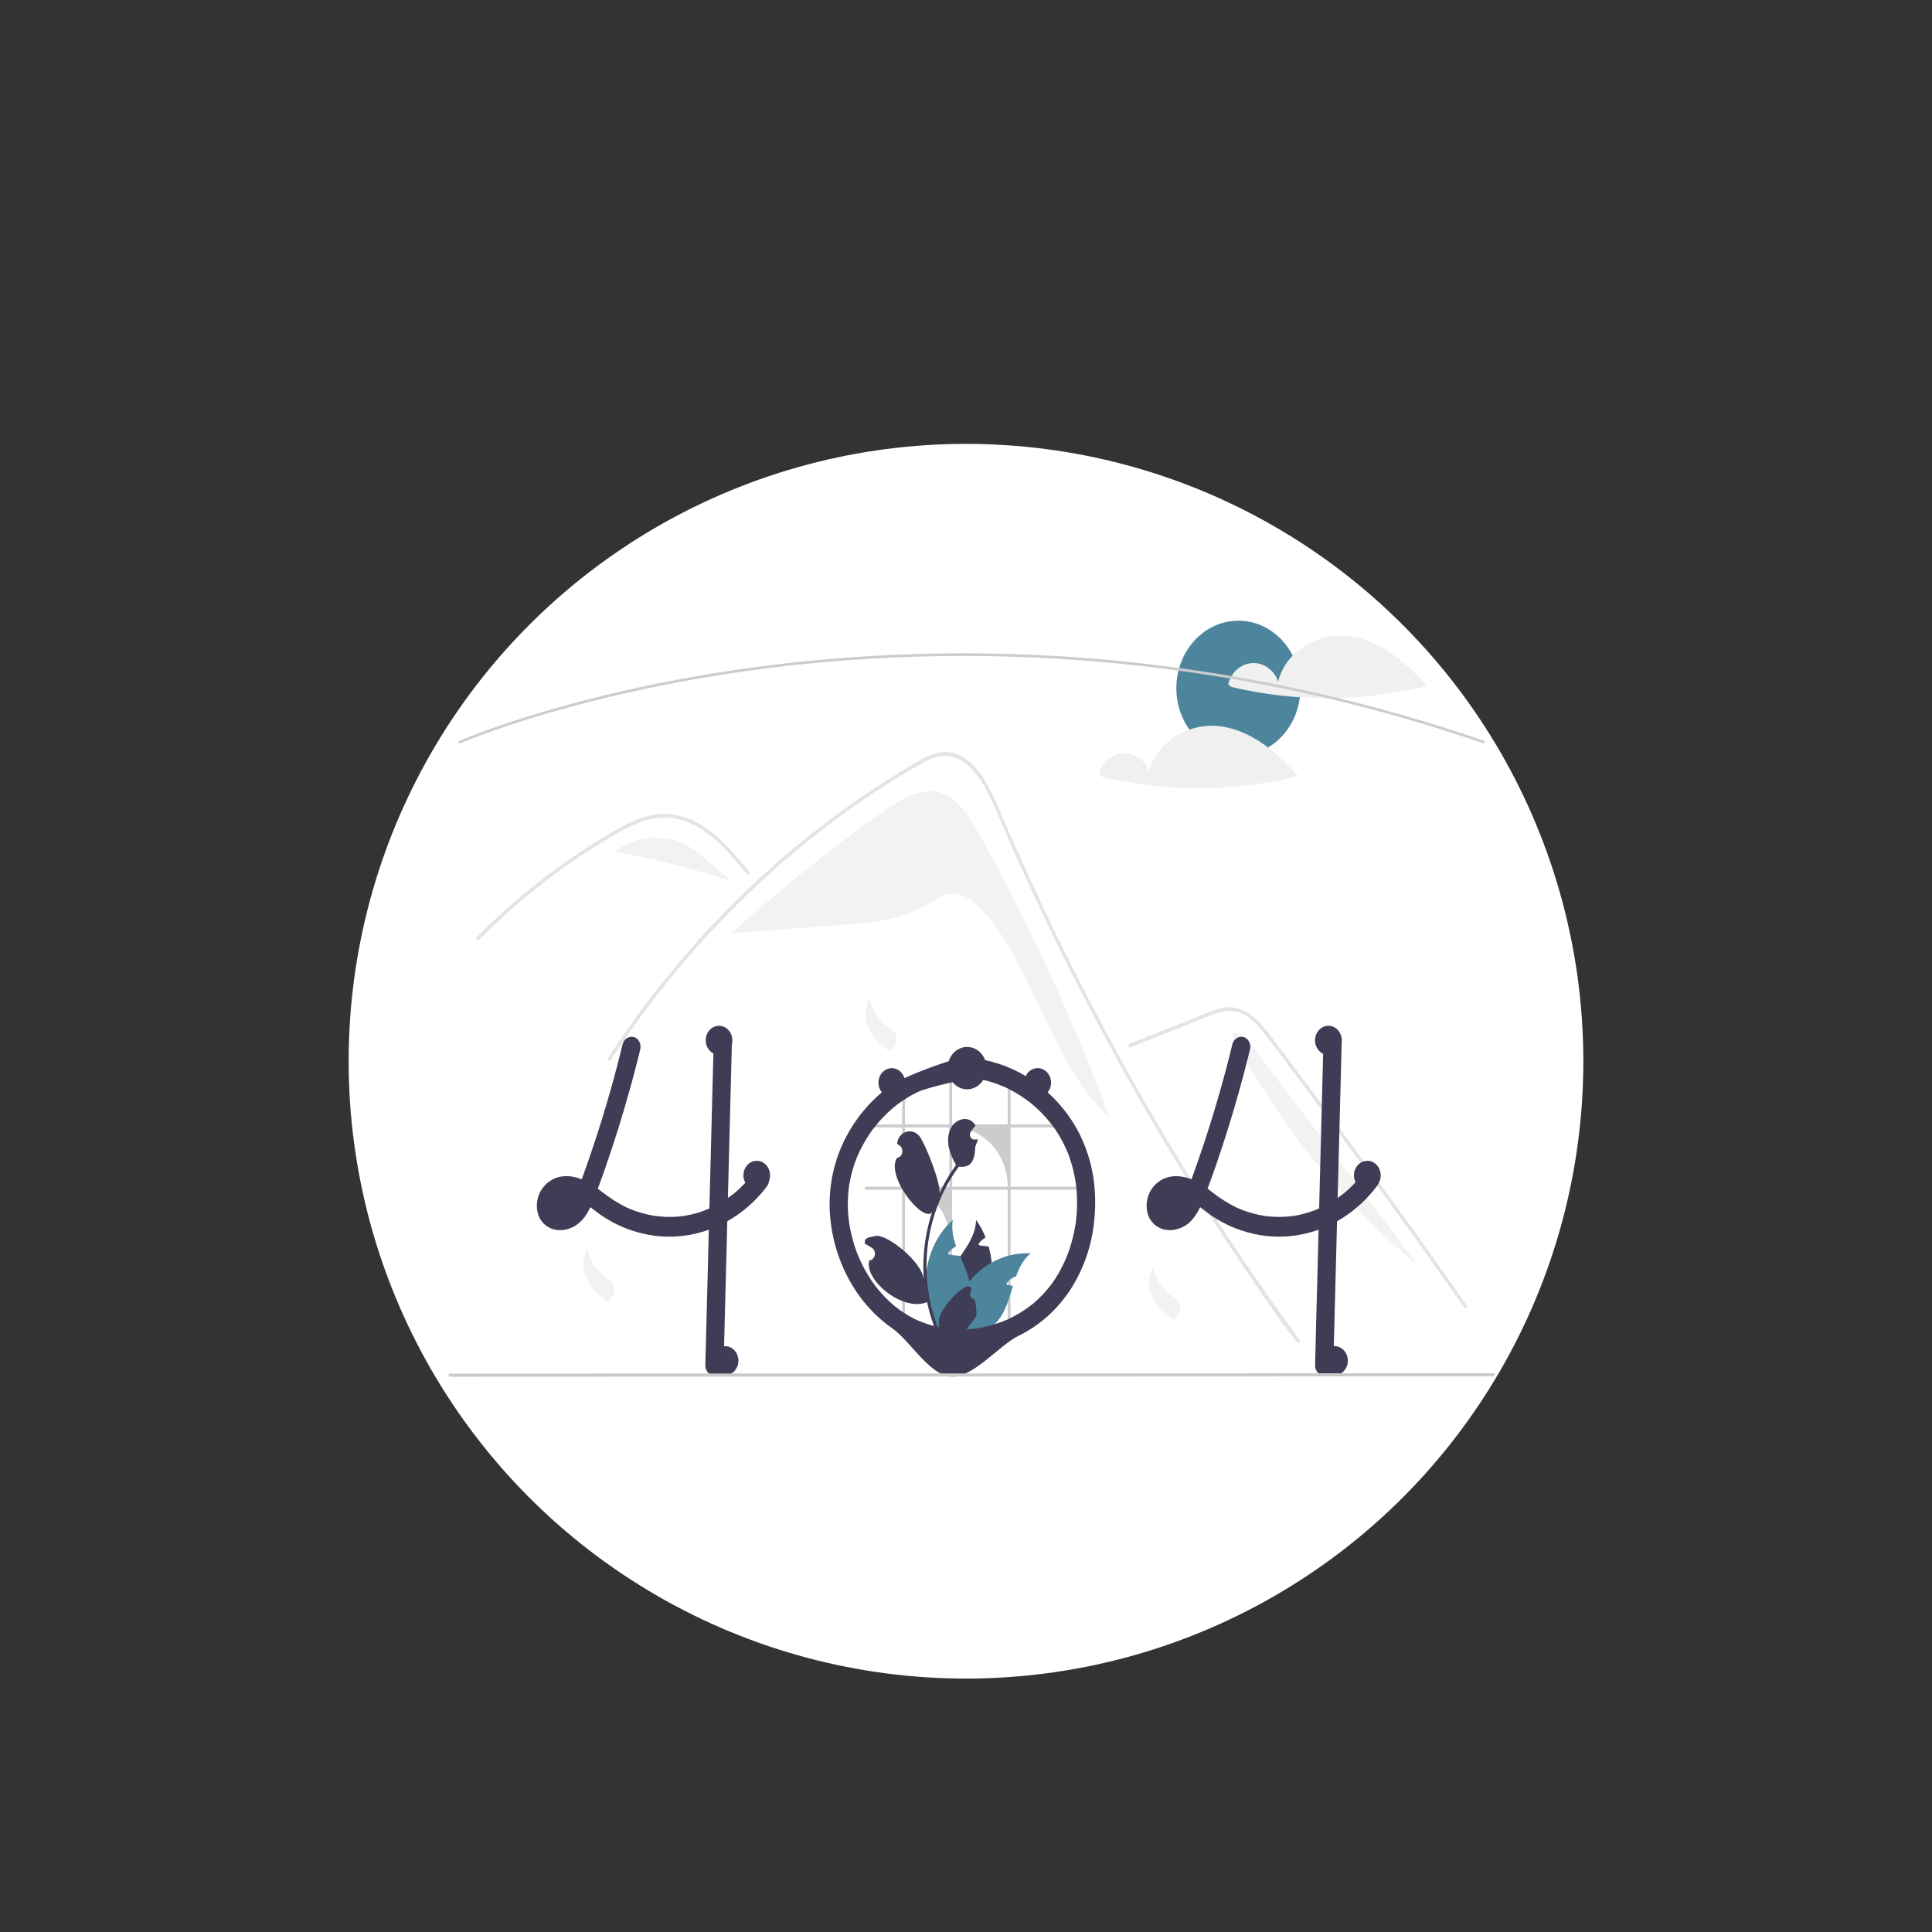 <?xml version="1.0" encoding="UTF-8" standalone="no" ?>
<!DOCTYPE svg PUBLIC "-//W3C//DTD SVG 1.1//EN" "http://www.w3.org/Graphics/SVG/1.1/DTD/svg11.dtd">
<svg xmlns="http://www.w3.org/2000/svg" xmlns:xlink="http://www.w3.org/1999/xlink" version="1.1" width="1080" height="1080" viewBox="0 0 1080 1080" xml:space="preserve">
<rect x="0" y="0" width="1080" height="1080" fill="#333333" stroke="none"/>
<desc>Created with Fabric.js 5.2.4</desc>
<defs>
</defs>
<g transform="matrix(1 0 0 1 540 540)" id="37b3d12e-57c0-4345-9607-351f336671f5"  >
</g>
<g transform="matrix(1 0 0 1 540 540)" id="c9e0edaa-cdeb-4cc3-b12e-ca3d8f04cf1a"  >
<rect style="stroke: none; stroke-width: 1; stroke-dasharray: none; stroke-linecap: butt; stroke-dashoffset: 0; stroke-linejoin: miter; stroke-miterlimit: 4; fill: rgb(255,255,255); fill-rule: nonzero; opacity: 1; visibility: hidden;" vector-effect="non-scaling-stroke"  x="-540" y="-540" rx="0" ry="0" width="1080" height="1080" />
</g>
<g transform="matrix(9.86 0 0 9.86 540 593.23)" id="d88ebcb5-9e70-4a9b-bc74-17ef908f063f"  >
<circle style="stroke: rgb(77,134,156); stroke-width: 0; stroke-dasharray: none; stroke-linecap: butt; stroke-dashoffset: 0; stroke-linejoin: miter; stroke-miterlimit: 4; fill: rgb(255,255,255); fill-rule: nonzero; opacity: 1;" vector-effect="non-scaling-stroke"  cx="0" cy="0" r="35" />
</g>
<g transform="matrix(0.68 0 0 0.74 543.22 558.29)"  >
<g style="" vector-effect="non-scaling-stroke"   >
		<g transform="matrix(1 0 0 1 -41.84 -33.47)"  >
<path style="stroke: none; stroke-width: 1; stroke-dasharray: none; stroke-linecap: butt; stroke-dashoffset: 0; stroke-linejoin: miter; stroke-miterlimit: 4; fill: rgb(242,242,242); fill-rule: nonzero; opacity: 1;" vector-effect="non-scaling-stroke"  transform=" translate(-558.16, -416.53)" d="M 605.67 324.953 C 598 312.269 588.913 298.725 574.68 294.584 C 558.198 289.787 541.267 299.315 526.905 308.718 C 483.956 336.838 442.595 367.312 403.012 400.001 L 403.055 400.494 Q 449.281 397.306 495.506 394.118 C 517.772 392.583 540.802 390.835 560.478 380.302 C 567.945 376.306 575.223 370.967 583.684 370.595 C 594.196 370.132 603.361 377.474 610.564 385.144 C 653.171 430.515 665.501 499.898 713.302 539.76 C 683.16 465.425 647.17 393.597 605.67 324.953 Z" stroke-linecap="round" />
</g>
		<g transform="matrix(1 0 0 1 -14.73 36.98)"  >
<path style="stroke: none; stroke-width: 1; stroke-dasharray: none; stroke-linecap: butt; stroke-dashoffset: 0; stroke-linejoin: miter; stroke-miterlimit: 4; fill: rgb(228,228,228); fill-rule: nonzero; opacity: 1;" vector-effect="non-scaling-stroke"  transform=" translate(-585.27, -486.98)" d="M 867.571 709.781 C 862.859 703.832 860.934 702.438 856.286 696.434 Q 799.522 623.017 749.578 544.641 Q 715.655 491.411 685.095 436.137 Q 670.547 409.859 656.796 383.168 Q 646.125 362.473 635.931 341.53 C 633.988 337.543 632.099 333.537 630.22 329.521 C 625.792 320.079 621.447 310.591 616.781 301.277 C 611.464 290.661 604.992 279.532 595.228 272.4 C 590.785 269.021 585.472 266.976 579.909 266.505 C 571.961 265.992 564.628 269.274 557.734 272.858 C 507.295 299.159 460.075 332.134 417.364 369.656 C 374.544 407.262 336.27 449.748 303.322 496.247 C 302.314 497.686 299.931 496.311 300.948 494.863 Q 306.958 486.365 313.205 478.05 C 364.994 409.172 428.495 349.941 500.805 303.064 Q 519.053 291.239 537.987 280.522 C 544.349 276.919 550.739 273.362 557.239 270.025 C 563.61 266.753 570.376 263.81 577.654 263.7 C 602.424 263.315 615.25 291.367 624.059 310.242 Q 628.212 319.153 632.466 328.009 Q 648.541 361.63 665.853 394.637 Q 676.538 415.016 687.69 435.156 Q 722.397 497.874 761.468 558.053 C 795.974 611.196 830.205 658.142 869.514 707.838 C 870.596 709.213 868.662 711.175 867.571 709.781 Z" stroke-linecap="round" />
</g>
		<g transform="matrix(1 0 0 1 -295.16 -91.83)"  >
<path style="stroke: none; stroke-width: 1; stroke-dasharray: none; stroke-linecap: butt; stroke-dashoffset: 0; stroke-linejoin: miter; stroke-miterlimit: 4; fill: rgb(228,228,228); fill-rule: nonzero; opacity: 1;" vector-effect="non-scaling-stroke"  transform=" translate(-304.83, -358.17)" d="M 414.916 355.804 C 413.477 354.2 412.047 352.595 410.598 350.991 C 399.176 338.359 386.92 325.873 371.234 318.63 C 363.755 315.068 355.591 313.176 347.307 313.084 C 338.745 313.112 330.375 315.358 322.464 318.502 C 318.724 319.996 315.066 321.692 311.463 323.498 C 307.347 325.57 303.304 327.78 299.28 330.007 Q 287.949 336.278 276.912 343.098 Q 254.951 356.67 234.366 372.314 Q 223.695 380.427 213.464 389.072 Q 203.949 397.103 194.818 405.564 C 193.517 406.765 191.573 404.822 192.875 403.621 C 194.479 402.126 196.102 400.641 197.724 399.175 Q 204.6 392.959 211.695 386.982 Q 224.635 376.064 238.244 365.989 Q 259.407 350.313 282.027 336.763 Q 293.33 329.998 304.945 323.801 C 307.283 322.554 309.648 321.335 312.041 320.18 C 317.47 317.441 323.111 315.145 328.909 313.313 C 337.122 310.657 345.811 309.803 354.385 310.811 C 362.662 312.015 370.637 314.774 377.89 318.942 C 393.291 327.55 405.235 340.861 416.86 353.851 C 418.033 355.171 416.099 357.124 414.916 355.804 Z" stroke-linecap="round" />
</g>
		<g transform="matrix(1 0 0 1 268.18 120.18)"  >
<path style="stroke: none; stroke-width: 1; stroke-dasharray: none; stroke-linecap: butt; stroke-dashoffset: 0; stroke-linejoin: miter; stroke-miterlimit: 4; fill: rgb(228,228,228); fill-rule: nonzero; opacity: 1;" vector-effect="non-scaling-stroke"  transform=" translate(-868.18, -570.18)" d="M 730.477 486.711 L 767.381 473.213 L 785.704 466.511 C 791.672 464.328 797.625 461.844 803.794 460.281 C 809.155 458.749 814.848 458.822 820.168 460.489 C 824.913 462.245 829.256 464.938 832.939 468.406 C 836.702 471.871 840.203 475.61 843.414 479.592 C 847.403 484.387 851.333 489.231 855.282 494.059 Q 879.723 523.95 903.845 554.101 Q 927.966 584.251 951.764 614.657 Q 975.621 645.137 999.15 675.873 Q 1002.032 679.638 1004.91 683.407 C 1005.969 684.795 1008.359 683.426 1007.284 682.019 Q 983.582 650.974 959.549 620.184 Q 935.458 589.32 911.033 558.718 Q 886.609 528.117 861.854 497.781 Q 855.687 490.223 849.5 482.682 C 846.02 478.441 842.58 474.155 838.764 470.208 C 831.758 462.963 823.006 456.56 812.529 456.386 C 806.369 456.284 800.408 458.239 794.685 460.309 C 788.516 462.541 782.361 464.815 776.199 467.068 L 739.036 480.661 L 729.746 484.059 C 728.097 484.662 728.809 487.321 730.477 486.711 Z" stroke-linecap="round" />
</g>
		<g transform="matrix(1 0 0 1 -244.94 -105.04)"  >
<path style="stroke: none; stroke-width: 1; stroke-dasharray: none; stroke-linecap: butt; stroke-dashoffset: 0; stroke-linejoin: miter; stroke-miterlimit: 4; fill: rgb(242,242,242); fill-rule: nonzero; opacity: 1;" vector-effect="non-scaling-stroke"  transform=" translate(-355.06, -344.96)" d="M 366.377 334.526 C 347.623 324.887 323.606 326.775 306.372 338.817 C 339.244 344.489 371.757 352.077 403.743 361.543 C 390.46 353.759 380.07 341.563 366.377 334.526 Z" stroke-linecap="round" />
</g>
		<g transform="matrix(1 0 0 1 -295.52 -109.75)"  >
<path style="stroke: none; stroke-width: 1; stroke-dasharray: none; stroke-linecap: butt; stroke-dashoffset: 0; stroke-linejoin: miter; stroke-miterlimit: 4; fill: rgb(242,242,242); fill-rule: nonzero; opacity: 1;" vector-effect="non-scaling-stroke"  transform=" translate(-304.47, -340.25)" d="M 306.188 338.784 L 302.577 341.719 C 303.799 340.692 305.068 339.729 306.372 338.817 C 306.311 338.807 306.249 338.795 306.188 338.784 Z" stroke-linecap="round" />
</g>
		<g transform="matrix(1 0 0 1 290.11 113.71)"  >
<path style="stroke: none; stroke-width: 1; stroke-dasharray: none; stroke-linecap: butt; stroke-dashoffset: 0; stroke-linejoin: miter; stroke-miterlimit: 4; fill: rgb(242,242,242); fill-rule: nonzero; opacity: 1;" vector-effect="non-scaling-stroke"  transform=" translate(-890.12, -563.71)" d="M 831.549 486.846 C 827.916 482.424 823.989 477.794 818.555 475.997 L 813.482 476.197 C 852.1 544.436 904.256 604.063 966.749 651.418 Q 899.149 569.132 831.549 486.846 Z" stroke-linecap="round" />
</g>
		<g transform="matrix(1 0 0 1 -74.47 20.22)"  >
<path style="stroke: none; stroke-width: 1; stroke-dasharray: none; stroke-linecap: butt; stroke-dashoffset: 0; stroke-linejoin: miter; stroke-miterlimit: 4; fill: rgb(242,242,242); fill-rule: nonzero; opacity: 1;" vector-effect="non-scaling-stroke"  transform=" translate(-525.53, -470.21)" d="M 516.084 450.367 C 518.432 458.896 523.721 466.32 531.015 471.325 C 533.835 473.245 537.172 475.087 538.137 478.36 C 538.644 480.446 538.331 482.647 537.263 484.51 C 536.196 486.348 534.899 488.042 533.402 489.551 L 533.265 490.063 C 526.267 485.916 519.609 480.67 515.743 473.512 C 511.877 466.354 511.337 456.973 516.084 450.366" stroke-linecap="round" />
</g>
		<g transform="matrix(1 0 0 1 158.53 223.22)"  >
<path style="stroke: none; stroke-width: 1; stroke-dasharray: none; stroke-linecap: butt; stroke-dashoffset: 0; stroke-linejoin: miter; stroke-miterlimit: 4; fill: rgb(242,242,242); fill-rule: nonzero; opacity: 1;" vector-effect="non-scaling-stroke"  transform=" translate(-758.53, -673.21)" d="M 749.084 653.367 C 751.432 661.896 756.721 669.32 764.015 674.325 C 766.835 676.245 770.172 678.087 771.137 681.36 C 771.644 683.446 771.331 685.647 770.263 687.51 C 769.196 689.348 767.899 691.042 766.402 692.551 L 766.265 693.063 C 759.267 688.916 752.609 683.67 748.743 676.512 C 744.877 669.354 744.337 659.973 749.084 653.366" stroke-linecap="round" />
</g>
		<g transform="matrix(1 0 0 1 -306.47 209.22)"  >
<path style="stroke: none; stroke-width: 1; stroke-dasharray: none; stroke-linecap: butt; stroke-dashoffset: 0; stroke-linejoin: miter; stroke-miterlimit: 4; fill: rgb(242,242,242); fill-rule: nonzero; opacity: 1;" vector-effect="non-scaling-stroke"  transform=" translate(-293.53, -659.21)" d="M 284.084 639.367 C 286.432 647.896 291.721 655.32 299.015 660.325 C 301.835 662.245 305.172 664.087 306.137 667.36 C 306.644 669.446 306.331 671.647 305.263 673.51 C 304.196 675.348 302.899 677.042 301.402 678.551 L 301.265 679.063 C 294.267 674.916 287.609 669.67 283.743 662.512 C 279.877 655.354 279.337 645.973 284.084 639.366" stroke-linecap="round" />
</g>
		<g transform="matrix(1 0 0 1 219.18 -234.57)"  >
<circle style="stroke: none; stroke-width: 1; stroke-dasharray: none; stroke-linecap: butt; stroke-dashoffset: 0; stroke-linejoin: miter; stroke-miterlimit: 4; fill: rgb(77,134,156); fill-rule: nonzero; opacity: 1;" vector-effect="non-scaling-stroke"  cx="0" cy="0" r="51" />
</g>
		<g transform="matrix(1 0 0 1 292.53 -250.62)"  >
<path style="stroke: none; stroke-width: 1; stroke-dasharray: none; stroke-linecap: butt; stroke-dashoffset: 0; stroke-linejoin: miter; stroke-miterlimit: 4; fill: rgb(240,240,240); fill-rule: nonzero; opacity: 1;" vector-effect="non-scaling-stroke"  transform=" translate(-892.53, -199.38)" d="M 911.219 176.296 C 886.502 172.955 858.283 186.315 851.877 210.42 C 848.565 201.626 839.945 195.983 830.56 196.465 C 821.175 196.946 813.179 203.442 810.784 212.529 L 813.613 214.555 C 866.581 226.01 921.41 225.762 974.272 213.829 C 957.079 195.76 935.935 179.637 911.219 176.296 Z" stroke-linecap="round" />
</g>
		<g transform="matrix(1 0 0 1 186.53 -182.62)"  >
<path style="stroke: none; stroke-width: 1; stroke-dasharray: none; stroke-linecap: butt; stroke-dashoffset: 0; stroke-linejoin: miter; stroke-miterlimit: 4; fill: rgb(240,240,240); fill-rule: nonzero; opacity: 1;" vector-effect="non-scaling-stroke"  transform=" translate(-786.53, -267.38)" d="M 805.219 244.296 C 780.502 240.955 752.283 254.315 745.877 278.42 C 742.565 269.626 733.945 263.983 724.56 264.465 C 715.175 264.946 707.179 271.442 704.784 280.529 L 707.613 282.555 C 760.581 294.01 815.41 293.762 868.272 281.829 C 851.079 263.76 829.935 247.637 805.219 244.296 Z" stroke-linecap="round" />
</g>
		<g transform="matrix(1 0 0 1 0.01 -226.89)"  >
<path style="stroke: none; stroke-width: 1; stroke-dasharray: none; stroke-linecap: butt; stroke-dashoffset: 0; stroke-linejoin: miter; stroke-miterlimit: 4; fill: rgb(204,204,204); fill-rule: nonzero; opacity: 1;" vector-effect="non-scaling-stroke"  transform=" translate(-600, -223.12)" d="M 1020.946 257.154 C 1020.843 257.154 1020.741 257.139 1020.644 257.107 C 756.237 173.489 523.199 184.424 374.264 208.321 C 353.995 211.572 333.673 215.327 313.86 219.482 C 308.802 220.542 303.554 221.678 298.263 222.86 C 291.945 224.268 285.71 225.717 279.731 227.166 Q 275.858 228.083 272.136 229.015 C 268.378 229.942 264.565 230.909 260.477 231.972 C 255.909 233.149 251.268 234.385 246.679 235.643 C 246.663 235.649 246.645 235.654 246.628 235.658 L 246.629 235.659 C 241.446 237.074 236.291 238.53 231.305 239.984 C 228.607 240.764 226.002 241.532 223.506 242.291 C 223.227 242.368 222.98 242.442 222.73 242.518 L 222.194 242.682 C 221.883 242.776 221.576 242.869 221.27 242.957 L 221.25 242.963 L 221.251 242.964 L 220.439 243.216 C 219.471 243.509 218.527 243.795 217.598 244.08 C 193.053 251.646 179.56 257.029 179.427 257.082 C 178.914 257.288 178.332 257.039 178.127 256.526 C 177.921 256.013 178.17 255.431 178.683 255.226 C 178.817 255.173 192.376 249.763 217.01 242.168 C 217.943 241.882 218.889 241.596 219.86 241.302 L 220.614 241.067 C 220.64 241.058 220.666 241.05 220.692 241.042 C 220.997 240.955 221.302 240.862 221.612 240.769 L 222.149 240.605 C 222.416 240.524 222.68 240.444 222.95 240.37 C 225.428 239.616 228.043 238.846 230.748 238.063 C 235.735 236.608 240.895 235.152 246.082 233.735 C 246.098 233.729 246.114 233.726 246.131 233.721 L 246.131 233.72 C 250.735 232.457 255.393 231.217 259.976 230.035 C 264.07 228.972 267.891 228.003 271.655 227.073 Q 275.393 226.143 279.265 225.221 C 285.25 223.77 291.498 222.318 297.828 220.908 C 303.127 219.725 308.384 218.586 313.45 217.525 C 333.293 213.363 353.648 209.603 373.947 206.347 C 523.096 182.415 756.467 171.463 1021.246 255.201 C 1021.717 255.35 1022.009 255.819 1021.934 256.307 C 1021.858 256.794 1021.439 257.154 1020.946 257.154 Z" stroke-linecap="round" />
</g>
		<g transform="matrix(1 0 0 1 -262.05 104.25)"  >
<path style="stroke: none; stroke-width: 1; stroke-dasharray: none; stroke-linecap: butt; stroke-dashoffset: 0; stroke-linejoin: miter; stroke-miterlimit: 4; fill: rgb(63,61,86); fill-rule: nonzero; opacity: 1;" vector-effect="non-scaling-stroke"  transform=" translate(-337.95, -554.25)" d="M 432.923 584.266 C 432.577 583.253 431.994 582.338 431.223 581.596 C 430.938 581.332 430.631 581.094 430.303 580.886 C 427.693 579.146 423.793 578.756 421.313 580.886 C 421.063 581.103 420.832 581.34 420.623 581.596 Q 419.513 582.961 418.343 584.266 C 417.063 585.726 415.753 587.136 414.383 588.506 C 413.993 588.886 413.603 589.276 413.203 589.656 C 412.973 589.886 412.743 590.106 412.513 590.326 C 411.633 591.166 410.733 591.976 409.823 592.776 C 409.343 593.206 408.863 593.626 408.373 594.036 C 407.643 594.646 406.913 595.256 406.173 595.846 C 406.103 595.896 406.033 595.946 405.963 596.006 C 405.943 596.016 405.933 596.036 405.913 596.046 C 405.903 596.046 405.893 596.046 405.883 596.066 C 405.856 596.077 405.832 596.094 405.813 596.116 C 405.593 596.266 405.443 596.366 405.333 596.456 C 405.373 596.436 405.413 596.406 405.453 596.386 C 405.273 596.526 405.083 596.666 404.903 596.806 C 403.153 598.096 401.363 599.336 399.533 600.496 C 395.005 603.394 390.25 605.919 385.313 608.046 C 384.983 608.176 384.643 608.316 384.303 608.446 C 371.378 613.741 357.357 615.808 343.453 614.466 Q 341.323 614.301 339.193 614.016 C 337.553 613.776 335.923 613.486 334.303 613.156 C 328.136 611.925 322.101 610.104 316.283 607.716 C 309.005 604.383 302.083 600.323 295.623 595.596 C 294.623 594.886 293.613 594.176 292.603 593.486 C 293.753 590.666 294.883 587.846 295.983 585.006 C 296.533 583.636 297.063 582.266 297.583 580.886 C 301.673 570.256 305.513 559.526 309.193 548.756 Q 314.773 532.391 319.723 515.836 Q 320.233 514.156 320.713 512.476 Q 323.308 503.731 325.693 494.946 C 325.843 494.376 326.003 493.816 326.143 493.246 Q 326.833 490.726 327.493 488.206 C 328.493 484.416 326.233 479.886 322.253 478.976 C 318.27 477.955 314.194 480.271 313.033 484.216 C 312.603 485.836 312.173 487.446 311.733 489.066 Q 308.568 500.811 305.073 512.476 Q 304.563 514.156 304.053 515.836 Q 296.343 541.246 287.123 566.146 Q 286.013 569.161 284.873 572.156 C 284.503 573.136 284.133 574.116 283.753 575.096 C 283.023 577.026 282.273 578.956 281.523 580.886 C 281.093 582.016 280.653 583.146 280.213 584.266 C 279.923 584.976 279.643 585.686 279.363 586.386 C 276.512 585.362 273.558 584.651 270.553 584.266 L 270.073 584.206 C 267.743 583.926 265.388 583.946 263.063 584.266 C 256.02 585.088 249.705 588.993 245.823 594.926 C 241.053 602.436 241.113 613.176 247.803 619.556 C 254.693 626.126 265.123 626.076 273.233 621.966 C 277.531 619.641 281.155 616.244 283.753 612.106 C 284.749 610.606 285.663 609.054 286.493 607.456 C 286.703 607.596 286.913 607.736 287.123 607.886 C 287.923 608.446 288.723 609.016 289.513 609.576 C 294.116 612.911 298.967 615.889 304.023 618.486 C 314.895 623.891 326.598 627.43 338.643 628.956 C 338.913 628.986 339.173 629.026 339.443 629.056 C 340.773 629.226 342.113 629.356 343.453 629.466 C 362.675 630.915 381.921 626.981 399.033 618.106 Q 401.208 616.981 403.343 615.746 Q 406.658 613.826 409.823 611.666 C 410.973 610.886 412.093 610.096 413.203 609.266 C 418.054 605.693 422.575 601.694 426.713 597.316 Q 429.068 594.841 431.223 592.206 C 432.582 590.769 433.365 588.883 433.423 586.906 C 433.415 586.003 433.246 585.109 432.923 584.266 Z M 267.333 608.086 C 267.543 607.936 267.753 607.776 267.953 607.616 C 267.893 607.766 267.603 607.936 267.333 608.086 Z M 270.543 604.856 C 270.313 605.116 270.103 605.376 269.873 605.636 C 269.173 606.419 268.422 607.154 267.623 607.836 C 267.513 607.936 267.393 608.036 267.273 608.126 C 267.27 608.126 267.268 608.127 267.266 608.129 C 267.264 608.131 267.263 608.133 267.263 608.136 C 267.119 608.201 266.978 608.274 266.843 608.356 Q 266.198 608.746 265.523 609.076 C 264.642 609.4 263.736 609.651 262.813 609.826 C 262.104 609.878 261.393 609.884 260.683 609.846 L 260.663 609.846 C 260.173 609.737 259.689 609.604 259.213 609.446 C 258.973 609.326 258.743 609.186 258.513 609.046 C 258.423 608.966 258.343 608.886 258.293 608.836 C 258.195 608.747 258.105 608.65 258.023 608.546 C 258.023 608.543 258.022 608.541 258.02 608.539 C 258.018 608.537 258.016 608.536 258.013 608.536 C 257.903 608.336 257.783 608.136 257.673 607.936 C 257.667 607.931 257.664 607.924 257.663 607.916 C 257.583 607.666 257.513 607.406 257.453 607.146 C 257.431 606.689 257.435 606.232 257.463 605.776 C 257.597 605.137 257.778 604.509 258.003 603.896 C 258.206 603.462 258.436 603.041 258.693 602.636 C 258.713 602.596 258.813 602.436 258.923 602.256 C 258.933 602.246 258.933 602.246 258.933 602.236 C 259.083 602.066 259.233 601.886 259.393 601.726 C 259.663 601.426 259.953 601.166 260.243 600.896 C 260.807 600.527 261.391 600.19 261.993 599.886 C 262.948 599.547 263.927 599.283 264.923 599.096 C 266.391 598.979 267.867 598.993 269.333 599.136 C 270.722 599.377 272.092 599.714 273.433 600.146 C 272.62 601.724 271.694 603.241 270.663 604.686 C 270.623 604.746 270.583 604.806 270.543 604.856 Z M 259.423 601.566 C 259.335 601.707 259.231 601.838 259.113 601.956 C 259.192 601.809 259.297 601.677 259.423 601.566 Z" stroke-linecap="round" />
</g>
		<g transform="matrix(1 0 0 1 -208.09 154.63)"  >
<path style="stroke: none; stroke-width: 1; stroke-dasharray: none; stroke-linecap: butt; stroke-dashoffset: 0; stroke-linejoin: miter; stroke-miterlimit: 4; fill: rgb(63,61,86); fill-rule: nonzero; opacity: 1;" vector-effect="non-scaling-stroke"  transform=" translate(-391.91, -604.62)" d="M 402.863 482.136 Q 402.728 486.846 402.593 491.556 Q 402.308 502.011 402.003 512.476 Q 401.688 524.251 401.343 536.016 Q 401.178 542.091 401.003 548.166 Q 400.538 564.531 400.083 580.886 C 400.053 582.016 400.013 583.136 399.983 584.266 Q 399.758 592.381 399.533 600.496 Q 399.278 609.301 399.033 618.106 Q 398.853 624.706 398.663 631.316 Q 397.313 679.211 395.963 727.106 C 395.884 731.215 392.572 734.527 388.463 734.606 C 384.335 734.573 380.996 731.234 380.963 727.106 Q 381.713 700.166 382.483 673.226 Q 383.158 648.866 383.853 624.506 Q 384.078 616.481 384.303 608.446 Q 384.648 596.356 384.983 584.266 C 385.013 583.136 385.053 582.016 385.083 580.886 C 385.103 579.896 385.133 578.916 385.163 577.926 Q 385.823 554.451 386.483 530.966 Q 386.753 521.726 387.003 512.476 Q 387.303 501.931 387.603 491.396 C 387.693 488.306 387.773 485.226 387.863 482.136 C 387.942 478.027 391.254 474.715 395.363 474.636 C 399.491 474.669 402.83 478.008 402.863 482.136 Z" stroke-linecap="round" />
</g>
		<g transform="matrix(1 0 0 1 239.21 104.24)"  >
<path style="stroke: none; stroke-width: 1; stroke-dasharray: none; stroke-linecap: butt; stroke-dashoffset: 0; stroke-linejoin: miter; stroke-miterlimit: 4; fill: rgb(63,61,86); fill-rule: nonzero; opacity: 1;" vector-effect="non-scaling-stroke"  transform=" translate(-839.21, -554.23)" d="M 814.291 484.217 C 806.427 513.997 797.027 543.35 786.13 572.158 C 783.123 580.105 780.047 588.035 776.759 595.87 L 777.515 594.079 C 776.047 597.811 774.172 601.369 771.925 604.691 Q 771.696 605.012 771.458 605.327 Q 772.624 603.837 771.901 604.738 C 771.647 605.039 771.396 605.34 771.133 605.633 C 770.434 606.417 769.682 607.153 768.885 607.837 Q 768.583 608.094 768.273 608.341 L 769.21 607.612 C 769.102 607.869 768.338 608.209 768.1 608.355 C 767.329 608.82 766.526 609.227 765.695 609.573 L 767.487 608.817 C 766.126 609.366 764.706 609.755 763.255 609.978 L 765.249 609.71 C 763.824 609.907 762.38 609.922 760.951 609.756 L 762.945 610.024 C 761.776 609.863 760.632 609.555 759.54 609.107 L 761.332 609.863 C 760.749 609.609 760.188 609.31 759.653 608.967 C 759.382 608.79 758.548 608.158 759.638 608.991 C 760.771 609.857 759.784 609.066 759.55 608.836 C 759.356 608.644 759.181 608.436 758.991 608.241 C 758.109 607.336 759.987 609.797 759.388 608.739 C 759.067 608.209 758.774 607.663 758.509 607.102 L 759.265 608.894 C 758.921 608.041 758.677 607.152 758.537 606.243 L 758.805 608.236 C 758.662 607.106 758.661 605.962 758.802 604.832 L 758.534 606.825 C 758.718 605.563 759.052 604.328 759.529 603.145 L 758.773 604.937 C 759.106 604.141 759.5 603.373 759.951 602.638 C 760.159 602.259 760.403 601.9 760.68 601.567 C 760.729 601.583 759.411 603.08 760.11 602.324 C 760.293 602.126 760.464 601.918 760.649 601.722 C 760.945 601.408 761.263 601.121 761.575 600.824 C 762.619 599.83 760.113 601.79 761.318 601.003 C 762.192 600.429 763.111 599.927 764.067 599.504 L 762.276 600.26 C 763.877 599.602 765.556 599.152 767.271 598.92 L 765.277 599.188 C 767.425 598.941 769.596 598.967 771.738 599.264 L 769.744 598.997 C 772.456 599.408 775.107 600.153 777.636 601.216 L 775.844 600.46 C 781.234 602.774 786.007 606.21 790.772 609.578 C 795.375 612.911 800.224 615.889 805.278 618.485 C 816.151 623.891 827.855 627.431 839.901 628.959 C 875.006 633.259 909.888 619.412 932.486 592.207 C 933.843 590.768 934.625 588.881 934.683 586.903 C 934.669 584.917 933.881 583.015 932.486 581.6 C 929.735 579.074 924.537 578.361 921.88 581.6 C 919.361 584.675 916.654 587.589 913.773 590.327 Q 911.756 592.241 909.631 594.037 Q 908.417 595.063 907.17 596.048 C 906.776 596.359 905.551 597.186 907.433 595.851 C 907.002 596.157 906.588 596.491 906.162 596.805 C 899.864 601.448 893.04 605.33 885.83 608.37 L 887.622 607.614 C 879.886 610.859 871.761 613.085 863.451 614.237 L 865.444 613.969 C 856.896 615.093 848.236 615.08 839.691 613.931 L 841.685 614.199 C 833.141 613.025 824.786 610.749 816.828 607.428 L 818.619 608.184 C 810.939 604.786 803.651 600.565 796.883 595.593 C 793.36 592.985 789.645 590.647 785.77 588.599 C 781.255 586.293 776.366 584.807 771.332 584.211 C 761.893 583.1 752.275 586.776 747.086 594.931 C 742.31 602.436 742.372 613.175 749.059 619.556 C 755.947 626.129 766.378 626.073 774.495 621.962 C 782.312 618.002 787.008 609.776 790.31 602.02 C 797.741 584.565 804.32 566.706 810.45 548.757 Q 819.546 522.12 826.948 494.944 Q 827.865 491.578 828.755 488.205 C 829.756 484.416 827.494 479.885 823.517 478.979 C 819.533 477.953 815.452 480.27 814.291 484.217 Z" stroke-linecap="round" />
</g>
		<g transform="matrix(1 0 0 1 293.17 154.63)"  >
<path style="stroke: none; stroke-width: 1; stroke-dasharray: none; stroke-linecap: butt; stroke-dashoffset: 0; stroke-linejoin: miter; stroke-miterlimit: 4; fill: rgb(63,61,86); fill-rule: nonzero; opacity: 1;" vector-effect="non-scaling-stroke"  transform=" translate(-893.17, -604.62)" d="M 889.124 482.136 L 886.424 577.929 L 883.739 673.223 L 882.22 727.106 C 882.255 731.234 885.593 734.571 889.72 734.606 C 893.829 734.527 897.141 731.215 897.22 727.106 L 899.92 631.313 L 902.605 536.019 L 904.124 482.136 C 904.089 478.008 900.751 474.671 896.624 474.636 C 892.515 474.715 889.203 478.027 889.124 482.136 Z" stroke-linecap="round" />
</g>
		<g transform="matrix(1 0 0 1 -0.81 153.72)"  >
<path style="stroke: none; stroke-width: 1; stroke-dasharray: none; stroke-linecap: butt; stroke-dashoffset: 0; stroke-linejoin: miter; stroke-miterlimit: 4; fill: rgb(0,0,0); fill-rule: nonzero; opacity: 0.2;" vector-effect="non-scaling-stroke"  transform=" translate(-599.19, -603.72)" d="M 629.526 700.361 L 631.855 700.361 L 631.855 594.319 L 686.183 594.319 L 686.183 591.997 L 631.855 591.997 L 631.855 547.252 L 673.81 547.252 Q 672.888 546.079 671.911 544.935 L 631.855 544.935 L 631.855 515.382 C 631.084 515.054 630.308 514.737 629.526 514.439 L 629.526 544.935 L 583.874 544.935 L 583.874 507.07 C 583.091 507.106 582.321 507.16 581.545 507.225 L 581.545 544.935 L 545.125 544.935 L 545.125 516.684 C 544.342 517.03 543.572 517.395 542.808 517.777 L 542.808 544.935 L 512.192 544.935 L 512.192 547.252 L 542.808 547.252 L 542.808 591.997 L 512.192 591.997 L 512.192 594.319 L 542.808 594.319 L 542.808 700.361 L 545.125 700.361 L 545.125 594.319 C 554.784 594.317 564.049 598.154 570.88 604.984 C 577.71 611.815 581.547 621.08 581.545 630.739 L 581.545 700.361 L 583.874 700.361 L 583.874 594.319 L 629.526 594.319 Z M 545.125 591.997 L 545.125 547.252 L 581.545 547.252 L 581.545 591.997 Z M 583.874 591.997 L 583.874 547.252 L 584.787 547.252 C 596.653 547.253 608.033 551.967 616.423 560.359 C 624.813 568.75 629.527 580.13 629.526 591.997 Z" stroke-linecap="round" />
</g>
		<g transform="matrix(1 0 0 1 -3.6 211.11)"  >
<path style="stroke: none; stroke-width: 1; stroke-dasharray: none; stroke-linecap: butt; stroke-dashoffset: 0; stroke-linejoin: miter; stroke-miterlimit: 4; fill: rgb(63,61,86); fill-rule: nonzero; opacity: 1;" vector-effect="non-scaling-stroke"  transform=" translate(-596.4, -661.11)" d="M 615.303 668.566 C 612.371 681.645 605.348 693.449 595.253 702.266 C 594.513 702.906 593.773 703.526 593.003 704.136 Q 590.198 704.391 587.433 704.656 C 585.903 704.796 584.393 704.946 582.893 705.086 L 582.623 705.116 L 582.433 703.476 L 581.673 696.836 C 575.701 687.086 574.487 675.149 578.373 664.396 C 581.013 657.276 585.793 650.986 590.493 644.746 C 596.983 636.126 603.293 627.606 603.523 617.096 C 606.716 621.183 609.372 625.663 611.423 630.426 C 609.487 631.337 607.748 632.618 606.303 634.196 C 605.893 634.646 605.483 635.276 605.763 635.816 C 606.003 636.276 606.603 636.386 607.123 636.446 C 608.373 636.576 609.633 636.706 610.883 636.836 C 611.883 636.946 612.883 637.046 613.883 637.156 C 615.093 641.127 615.913 645.206 616.333 649.336 C 617.007 655.76 616.659 662.251 615.303 668.566 Z" stroke-linecap="round" />
</g>
		<g transform="matrix(1 0 0 1 15.69 223.68)"  >
<path style="stroke: none; stroke-width: 1; stroke-dasharray: none; stroke-linecap: butt; stroke-dashoffset: 0; stroke-linejoin: miter; stroke-miterlimit: 4; fill: rgb(77,134,156); fill-rule: nonzero; opacity: 1;" vector-effect="non-scaling-stroke"  transform=" translate(-615.69, -673.68)" d="M 648.503 642.356 C 642.603 646.646 639.153 652.816 636.473 659.616 C 633.726 660.495 631.255 662.073 629.303 664.196 C 628.893 664.646 628.483 665.276 628.763 665.816 C 629.003 666.276 629.603 666.386 630.123 666.446 C 631.373 666.576 632.633 666.706 633.883 666.836 C 631.203 674.876 628.743 683.196 624.003 689.986 C 620.851 694.469 616.742 698.195 611.973 700.896 C 610.673 701.637 609.331 702.301 607.953 702.886 Q 600.333 703.471 593.003 704.136 Q 590.198 704.391 587.433 704.656 C 585.903 704.796 584.393 704.946 582.893 705.086 Q 582.878 704.261 582.893 703.436 C 583.209 688.785 588.599 674.697 598.143 663.576 C 598.593 663.056 599.053 662.546 599.523 662.036 C 604.358 656.872 610.044 652.576 616.333 649.336 C 626.243 644.184 637.349 641.774 648.503 642.356 Z" stroke-linecap="round" />
</g>
		<g transform="matrix(1 0 0 1 -19.15 211.31)"  >
<path style="stroke: none; stroke-width: 1; stroke-dasharray: none; stroke-linecap: butt; stroke-dashoffset: 0; stroke-linejoin: miter; stroke-miterlimit: 4; fill: rgb(77,134,156); fill-rule: nonzero; opacity: 1;" vector-effect="non-scaling-stroke"  transform=" translate(-580.85, -661.31)" d="M 589.163 699.526 L 588.013 702.926 L 587.433 704.656 C 585.903 704.796 584.393 704.946 582.893 705.086 L 582.623 705.116 C 580.963 705.286 579.313 705.456 577.663 705.626 C 577.233 705.126 576.803 704.616 576.383 704.096 C 554.654 677.783 558.26 638.86 584.453 616.986 C 583.133 623.896 584.673 630.516 587.203 637.086 C 586.933 637.196 586.673 637.306 586.423 637.426 C 584.487 638.337 582.748 639.618 581.303 641.196 C 580.893 641.646 580.483 642.276 580.763 642.816 C 581.003 643.276 581.603 643.386 582.123 643.446 C 583.373 643.576 584.633 643.706 585.883 643.836 C 586.883 643.946 587.883 644.046 588.883 644.156 Q 589.588 644.231 590.293 644.306 C 590.363 644.456 590.423 644.596 590.493 644.746 C 593.343 650.926 596.413 657.136 598.143 663.576 C 598.577 665.192 598.917 666.831 599.163 668.486 C 600.723 679.815 597.043 691.238 589.163 699.526 Z" stroke-linecap="round" />
</g>
		<g transform="matrix(1 0 0 1 -7.7 164.93)"  >
<path style="stroke: none; stroke-width: 1; stroke-dasharray: none; stroke-linecap: butt; stroke-dashoffset: 0; stroke-linejoin: miter; stroke-miterlimit: 4; fill: rgb(63,61,86); fill-rule: nonzero; opacity: 1;" vector-effect="non-scaling-stroke"  transform=" translate(-592.3, -614.93)" d="M 689.821 554.487 C 681.212 537.694 667.875 523.566 652.189 513.183 C 636.452 502.815 618.395 496.5 599.626 494.803 Q 595.936 494.468 592.227 494.41 C 589.306 494.367 545.361 507.042 530.64 517.392 C 515.927 527.617 503.824 541.156 495.307 556.919 C 486.805 572.769 482.624 590.576 483.182 608.553 C 483.911 626.638 488.951 644.287 497.884 660.029 C 506.696 675.719 519.206 689.02 534.329 698.774 C 549.667 708.561 565.074 734.51 583.183 735.426 C 601.429 736.349 622.237 711.871 638.878 704.439 C 655.519 696.945 669.906 685.22 680.604 670.434 C 690.999 655.943 697.725 639.147 700.203 621.486 C 702.776 603.403 701.577 584.753 695.402 567.47 C 693.817 563.029 691.953 558.692 689.821 554.487 C 688.042 550.981 682.825 549.691 679.56 551.796 C 676.065 553.948 674.88 558.467 676.869 562.057 Q 678.437 565.145 679.785 568.335 L 679.029 566.543 C 682.428 574.718 684.74 583.305 685.905 592.082 L 685.637 590.088 C 686.876 599.61 686.854 609.254 685.571 618.77 L 685.839 616.776 C 684.542 626.292 682.002 635.596 678.284 644.451 L 679.04 642.659 C 677.127 647.177 674.898 651.554 672.369 655.757 Q 670.446 658.943 668.288 661.979 C 667.656 662.867 667.005 663.74 666.349 664.61 C 665.493 665.746 667.516 663.127 666.631 664.241 C 666.481 664.43 666.331 664.621 666.18 664.81 Q 665.498 665.662 664.798 666.498 C 661.68 670.217 658.277 673.689 654.621 676.881 Q 653.255 678.074 651.843 679.212 C 651.375 679.591 650.911 679.985 650.423 680.337 C 650.441 680.324 652.002 679.138 651.078 679.826 C 650.788 680.043 650.5 680.262 650.209 680.478 Q 647.299 682.634 644.234 684.57 C 639.531 687.533 634.596 690.113 629.479 692.283 L 631.27 691.527 C 622.442 695.243 613.164 697.782 603.674 699.079 L 605.667 698.811 C 596.182 700.093 586.568 700.11 577.078 698.861 L 579.072 699.129 C 570.447 697.971 562.01 695.69 553.977 692.345 L 555.768 693.101 C 551.115 691.136 546.628 688.798 542.352 686.11 Q 539.178 684.11 536.169 681.862 C 535.883 681.649 535.599 681.432 535.314 681.217 C 534.398 680.526 535.971 681.727 535.984 681.735 C 535.452 681.353 534.939 680.944 534.449 680.51 Q 532.995 679.326 531.588 678.088 C 527.832 674.781 524.325 671.201 521.094 667.379 Q 519.881 665.945 518.72 664.468 C 518.385 664.042 517.774 663.178 519.125 664.997 C 518.947 664.758 518.763 664.523 518.583 664.285 Q 517.936 663.427 517.307 662.557 Q 515.104 659.509 513.119 656.311 C 510.129 651.485 507.519 646.434 505.314 641.203 L 506.07 642.994 C 502.461 634.408 499.993 625.385 498.73 616.157 L 498.998 618.151 C 497.857 609.645 497.841 601.026 498.949 592.515 L 498.681 594.509 C 499.817 586.268 502.035 578.212 505.276 570.55 L 504.52 572.342 C 506.559 567.545 508.965 562.913 511.715 558.485 Q 513.781 555.162 516.093 552.001 Q 516.618 551.282 517.155 550.573 C 517.479 550.145 518.37 549.079 516.85 550.961 C 516.999 550.777 517.142 550.587 517.289 550.401 Q 518.558 548.793 519.889 547.236 C 523.247 543.305 526.884 539.622 530.772 536.215 Q 532.246 534.923 533.767 533.686 Q 534.458 533.124 535.158 532.573 C 535.344 532.426 535.533 532.282 535.719 532.135 C 533.722 533.724 535.164 532.567 535.618 532.227 Q 538.752 529.879 542.053 527.766 C 546.946 524.637 552.093 521.925 557.44 519.658 L 555.648 520.414 C 563.408 517.156 597.789 509.465 604.042 510.305 L 602.048 510.037 C 611.239 511.32 620.222 513.802 628.768 517.419 L 626.976 516.663 C 631.307 518.502 635.516 520.616 639.577 522.992 Q 642.62 524.776 645.544 526.755 Q 646.928 527.691 648.282 528.67 Q 648.959 529.159 649.628 529.659 C 649.876 529.844 650.122 530.031 650.37 530.217 C 651.409 530.996 648.938 529.088 650.028 529.95 C 653.674 532.814 657.136 535.905 660.395 539.203 Q 662.796 541.648 665.032 544.248 Q 666.179 545.583 667.279 546.956 C 667.643 547.411 668.884 549.057 667.363 547.04 C 667.735 547.533 668.111 548.023 668.478 548.519 C 671.638 552.797 674.444 557.324 676.869 562.057 C 678.662 565.555 683.856 566.859 687.131 564.748 C 690.627 562.597 691.812 558.076 689.821 554.487 Z" stroke-linecap="round" />
</g>
		<g transform="matrix(1 0 0 1 -41.46 172.28)"  >
<path style="stroke: none; stroke-width: 1; stroke-dasharray: none; stroke-linecap: butt; stroke-dashoffset: 0; stroke-linejoin: miter; stroke-miterlimit: 4; fill: rgb(63,61,86); fill-rule: nonzero; opacity: 1;" vector-effect="non-scaling-stroke"  transform=" translate(-558.54, -622.27)" d="M 602.431 676.882 C 600.845 676.955 599.383 676.029 598.77 674.564 C 598.158 673.099 598.526 671.408 599.692 670.33 C 599.787 669.951 599.855 669.679 599.951 669.301 Q 599.9 669.177 599.848 669.053 C 596.368 660.756 574.163 683.887 573.203 691.685 C 572.78 695.132 572.958 698.627 573.73 702.013 C 566.537 686.323 562.802 669.27 562.778 652.01 C 562.777 647.679 563.017 643.351 563.499 639.047 Q 564.096 633.754 565.156 628.536 C 569.011 609.663 577.288 591.973 589.307 576.92 C 596.181 577.303 602.205 576.256 602.787 562.934 C 602.891 560.565 604.648 558.513 605.036 556.178 C 604.379 556.264 603.712 556.318 603.056 556.361 C 602.852 556.372 602.637 556.383 602.432 556.393 L 602.355 556.397 C 600.882 556.463 599.507 555.658 598.843 554.342 C 598.179 553.025 598.35 551.441 599.279 550.296 Q 599.704 549.773 600.13 549.25 C 600.56 548.712 601.001 548.185 601.432 547.647 C 601.481 547.596 601.528 547.542 601.571 547.486 C 602.066 546.873 602.561 546.27 603.056 545.657 C 602.153 544.255 600.938 543.081 599.506 542.225 C 594.547 539.321 587.705 541.332 584.122 545.818 C 580.529 550.304 579.851 556.598 581.099 562.203 C 582.326 566.972 584.356 571.498 587.102 575.586 C 586.833 575.93 586.553 576.263 586.284 576.608 C 581.368 582.93 577.083 589.718 573.491 596.876 C 574.507 588.937 562.079 560.268 557.273 554.195 C 551.5 546.901 539.662 550.084 538.645 559.331 Q 538.63 559.465 538.616 559.599 Q 539.687 560.203 540.713 560.882 C 542.471 562.056 543.327 564.19 542.87 566.254 C 542.413 568.318 540.735 569.89 538.645 570.212 L 538.541 570.228 C 528.985 583.872 559.618 619.383 567.286 611.41 C 563.677 621.637 561.413 632.291 560.552 643.102 C 560.064 649.481 560.093 655.888 560.638 662.262 L 560.605 662.036 C 558.902 648.154 529.674 627.514 521.139 629.233 C 516.222 630.223 511.379 629.998 512.126 634.958 Q 512.144 635.077 512.162 635.195 C 513.487 635.735 514.777 636.356 516.024 637.056 Q 517.095 637.661 518.121 638.339 C 519.879 639.513 520.736 641.647 520.278 643.711 C 519.821 645.775 518.143 647.347 516.054 647.669 L 515.949 647.685 C 515.874 647.696 515.809 647.707 515.734 647.718 C 511.384 662.684 543.641 686.838 563.252 679.152 L 563.262 679.152 C 565.206 687.597 568.022 695.817 571.664 703.68 L 601.679 703.68 C 601.787 703.347 601.883 703.002 601.98 702.669 C 599.202 702.844 596.413 702.677 593.675 702.174 C 595.902 699.442 598.129 696.688 600.356 693.955 C 600.405 693.904 600.452 693.85 600.496 693.794 C 601.625 692.395 602.766 691.007 603.895 689.609 L 603.896 689.607 C 603.956 685.32 603.464 681.044 602.432 676.882 Z M 568.06 609.269 L 568.076 609.247 L 568.06 609.29 Z M 561.412 669.201 L 561.154 668.62 C 561.165 668.201 561.165 667.781 561.154 667.351 C 561.154 667.232 561.132 667.114 561.132 666.996 C 561.229 667.738 561.315 668.48 561.423 669.223 Z" stroke-linecap="round" />
</g>
		<g transform="matrix(1 0 0 1 -334.82 153.43)"  >
<circle style="stroke: none; stroke-width: 1; stroke-dasharray: none; stroke-linecap: butt; stroke-dashoffset: 0; stroke-linejoin: miter; stroke-miterlimit: 4; fill: rgb(63,61,86); fill-rule: nonzero; opacity: 1;" vector-effect="non-scaling-stroke"  cx="0" cy="0" r="11" />
</g>
		<g transform="matrix(1 0 0 1 -202.82 273.43)"  >
<circle style="stroke: none; stroke-width: 1; stroke-dasharray: none; stroke-linecap: butt; stroke-dashoffset: 0; stroke-linejoin: miter; stroke-miterlimit: 4; fill: rgb(63,61,86); fill-rule: nonzero; opacity: 1;" vector-effect="non-scaling-stroke"  cx="0" cy="0" r="11" />
</g>
		<g transform="matrix(1 0 0 1 298.18 273.43)"  >
<circle style="stroke: none; stroke-width: 1; stroke-dasharray: none; stroke-linecap: butt; stroke-dashoffset: 0; stroke-linejoin: miter; stroke-miterlimit: 4; fill: rgb(63,61,86); fill-rule: nonzero; opacity: 1;" vector-effect="non-scaling-stroke"  cx="0" cy="0" r="11" />
</g>
		<g transform="matrix(1 0 0 1 325.18 133.43)"  >
<circle style="stroke: none; stroke-width: 1; stroke-dasharray: none; stroke-linecap: butt; stroke-dashoffset: 0; stroke-linejoin: miter; stroke-miterlimit: 4; fill: rgb(63,61,86); fill-rule: nonzero; opacity: 1;" vector-effect="non-scaling-stroke"  cx="0" cy="0" r="11" />
</g>
		<g transform="matrix(1 0 0 1 293.18 31.43)"  >
<circle style="stroke: none; stroke-width: 1; stroke-dasharray: none; stroke-linecap: butt; stroke-dashoffset: 0; stroke-linejoin: miter; stroke-miterlimit: 4; fill: rgb(63,61,86); fill-rule: nonzero; opacity: 1;" vector-effect="non-scaling-stroke"  cx="0" cy="0" r="11" />
</g>
		<g transform="matrix(1 0 0 1 -176.76 133.4)"  >
<path style="stroke: none; stroke-width: 1; stroke-dasharray: none; stroke-linecap: butt; stroke-dashoffset: 0; stroke-linejoin: miter; stroke-miterlimit: 4; fill: rgb(63,61,86); fill-rule: nonzero; opacity: 1;" vector-effect="non-scaling-stroke"  transform=" translate(-423.23, -583.4)" d="M 434.183 583.426 C 434.169 589.262 429.581 594.061 423.752 594.337 C 417.922 594.613 412.901 590.268 412.337 584.46 C 411.772 578.651 415.862 573.421 421.635 572.569 C 427.409 571.716 432.836 575.542 433.973 581.266 C 434.114 581.977 434.185 582.701 434.183 583.426 Z" stroke-linecap="round" />
</g>
		<g transform="matrix(1 0 0 1 54.18 63.43)"  >
<circle style="stroke: none; stroke-width: 1; stroke-dasharray: none; stroke-linecap: butt; stroke-dashoffset: 0; stroke-linejoin: miter; stroke-miterlimit: 4; fill: rgb(63,61,86); fill-rule: nonzero; opacity: 1;" vector-effect="non-scaling-stroke"  cx="0" cy="0" r="11" />
</g>
		<g transform="matrix(1 0 0 1 -65.76 63.4)"  >
<path style="stroke: none; stroke-width: 1; stroke-dasharray: none; stroke-linecap: butt; stroke-dashoffset: 0; stroke-linejoin: miter; stroke-miterlimit: 4; fill: rgb(63,61,86); fill-rule: nonzero; opacity: 1;" vector-effect="non-scaling-stroke"  transform=" translate(-534.23, -513.4)" d="M 545.183 513.426 C 545.169 519.262 540.581 524.061 534.752 524.337 C 528.922 524.613 523.901 520.268 523.337 514.46 C 522.772 508.651 526.862 503.421 532.635 502.569 C 538.409 501.716 543.836 505.542 544.973 511.266 C 545.114 511.977 545.185 512.701 545.183 513.426 Z" stroke-linecap="round" />
</g>
		<g transform="matrix(1 0 0 1 -207.76 31.4)"  >
<path style="stroke: none; stroke-width: 1; stroke-dasharray: none; stroke-linecap: butt; stroke-dashoffset: 0; stroke-linejoin: miter; stroke-miterlimit: 4; fill: rgb(63,61,86); fill-rule: nonzero; opacity: 1;" vector-effect="non-scaling-stroke"  transform=" translate(-392.23, -481.4)" d="M 403.183 481.426 C 403.169 487.262 398.581 492.061 392.752 492.337 C 386.922 492.613 381.901 488.268 381.337 482.46 C 380.772 476.651 384.862 471.421 390.635 470.569 C 396.409 469.716 401.836 473.542 402.973 479.266 C 403.114 479.977 403.185 480.701 403.183 481.426 Z" stroke-linecap="round" />
</g>
		<g transform="matrix(1 0 0 1 169.18 157.43)"  >
<circle style="stroke: none; stroke-width: 1; stroke-dasharray: none; stroke-linecap: butt; stroke-dashoffset: 0; stroke-linejoin: miter; stroke-miterlimit: 4; fill: rgb(63,61,86); fill-rule: nonzero; opacity: 1;" vector-effect="non-scaling-stroke"  cx="0" cy="0" r="11" />
</g>
		<g transform="matrix(1 0 0 1 -3.82 52.43)"  >
<circle style="stroke: none; stroke-width: 1; stroke-dasharray: none; stroke-linecap: butt; stroke-dashoffset: 0; stroke-linejoin: miter; stroke-miterlimit: 4; fill: rgb(63,61,86); fill-rule: nonzero; opacity: 1;" vector-effect="non-scaling-stroke"  cx="0" cy="0" r="16" />
</g>
		<g transform="matrix(1 0 0 1 0 284.23)"  >
<path style="stroke: none; stroke-width: 1; stroke-dasharray: none; stroke-linecap: butt; stroke-dashoffset: 0; stroke-linejoin: miter; stroke-miterlimit: 4; fill: rgb(202,202,202); fill-rule: nonzero; opacity: 1;" vector-effect="non-scaling-stroke"  transform=" translate(-600, -734.23)" d="M 1028.875 735.267 L 171.125 735.574 C 170.7 735.574 170.307 735.347 170.094 734.979 C 169.881 734.61 169.881 734.156 170.094 733.788 C 170.307 733.42 170.7 733.193 171.125 733.193 L 1028.875 732.885 C 1029.531 732.887 1030.062 733.42 1030.062 734.076 C 1030.062 734.732 1029.531 735.265 1028.875 735.267 Z" stroke-linecap="round" />
</g>
</g>
</g>
<g transform="matrix(NaN NaN NaN NaN 0 0)"  >
<g style=""   >
</g>
</g>
<g transform="matrix(NaN NaN NaN NaN 0 0)"  >
<g style=""   >
</g>
</g>
<g transform="matrix(NaN NaN NaN NaN 0 0)"  >
<g style=""   >
</g>
</g>
<g transform="matrix(NaN NaN NaN NaN 0 0)"  >
<g style=""   >
</g>
</g>
<g transform="matrix(NaN NaN NaN NaN 0 0)"  >
<g style=""   >
</g>
</g>
<g transform="matrix(NaN NaN NaN NaN 0 0)"  >
<g style=""   >
</g>
</g>
</svg>